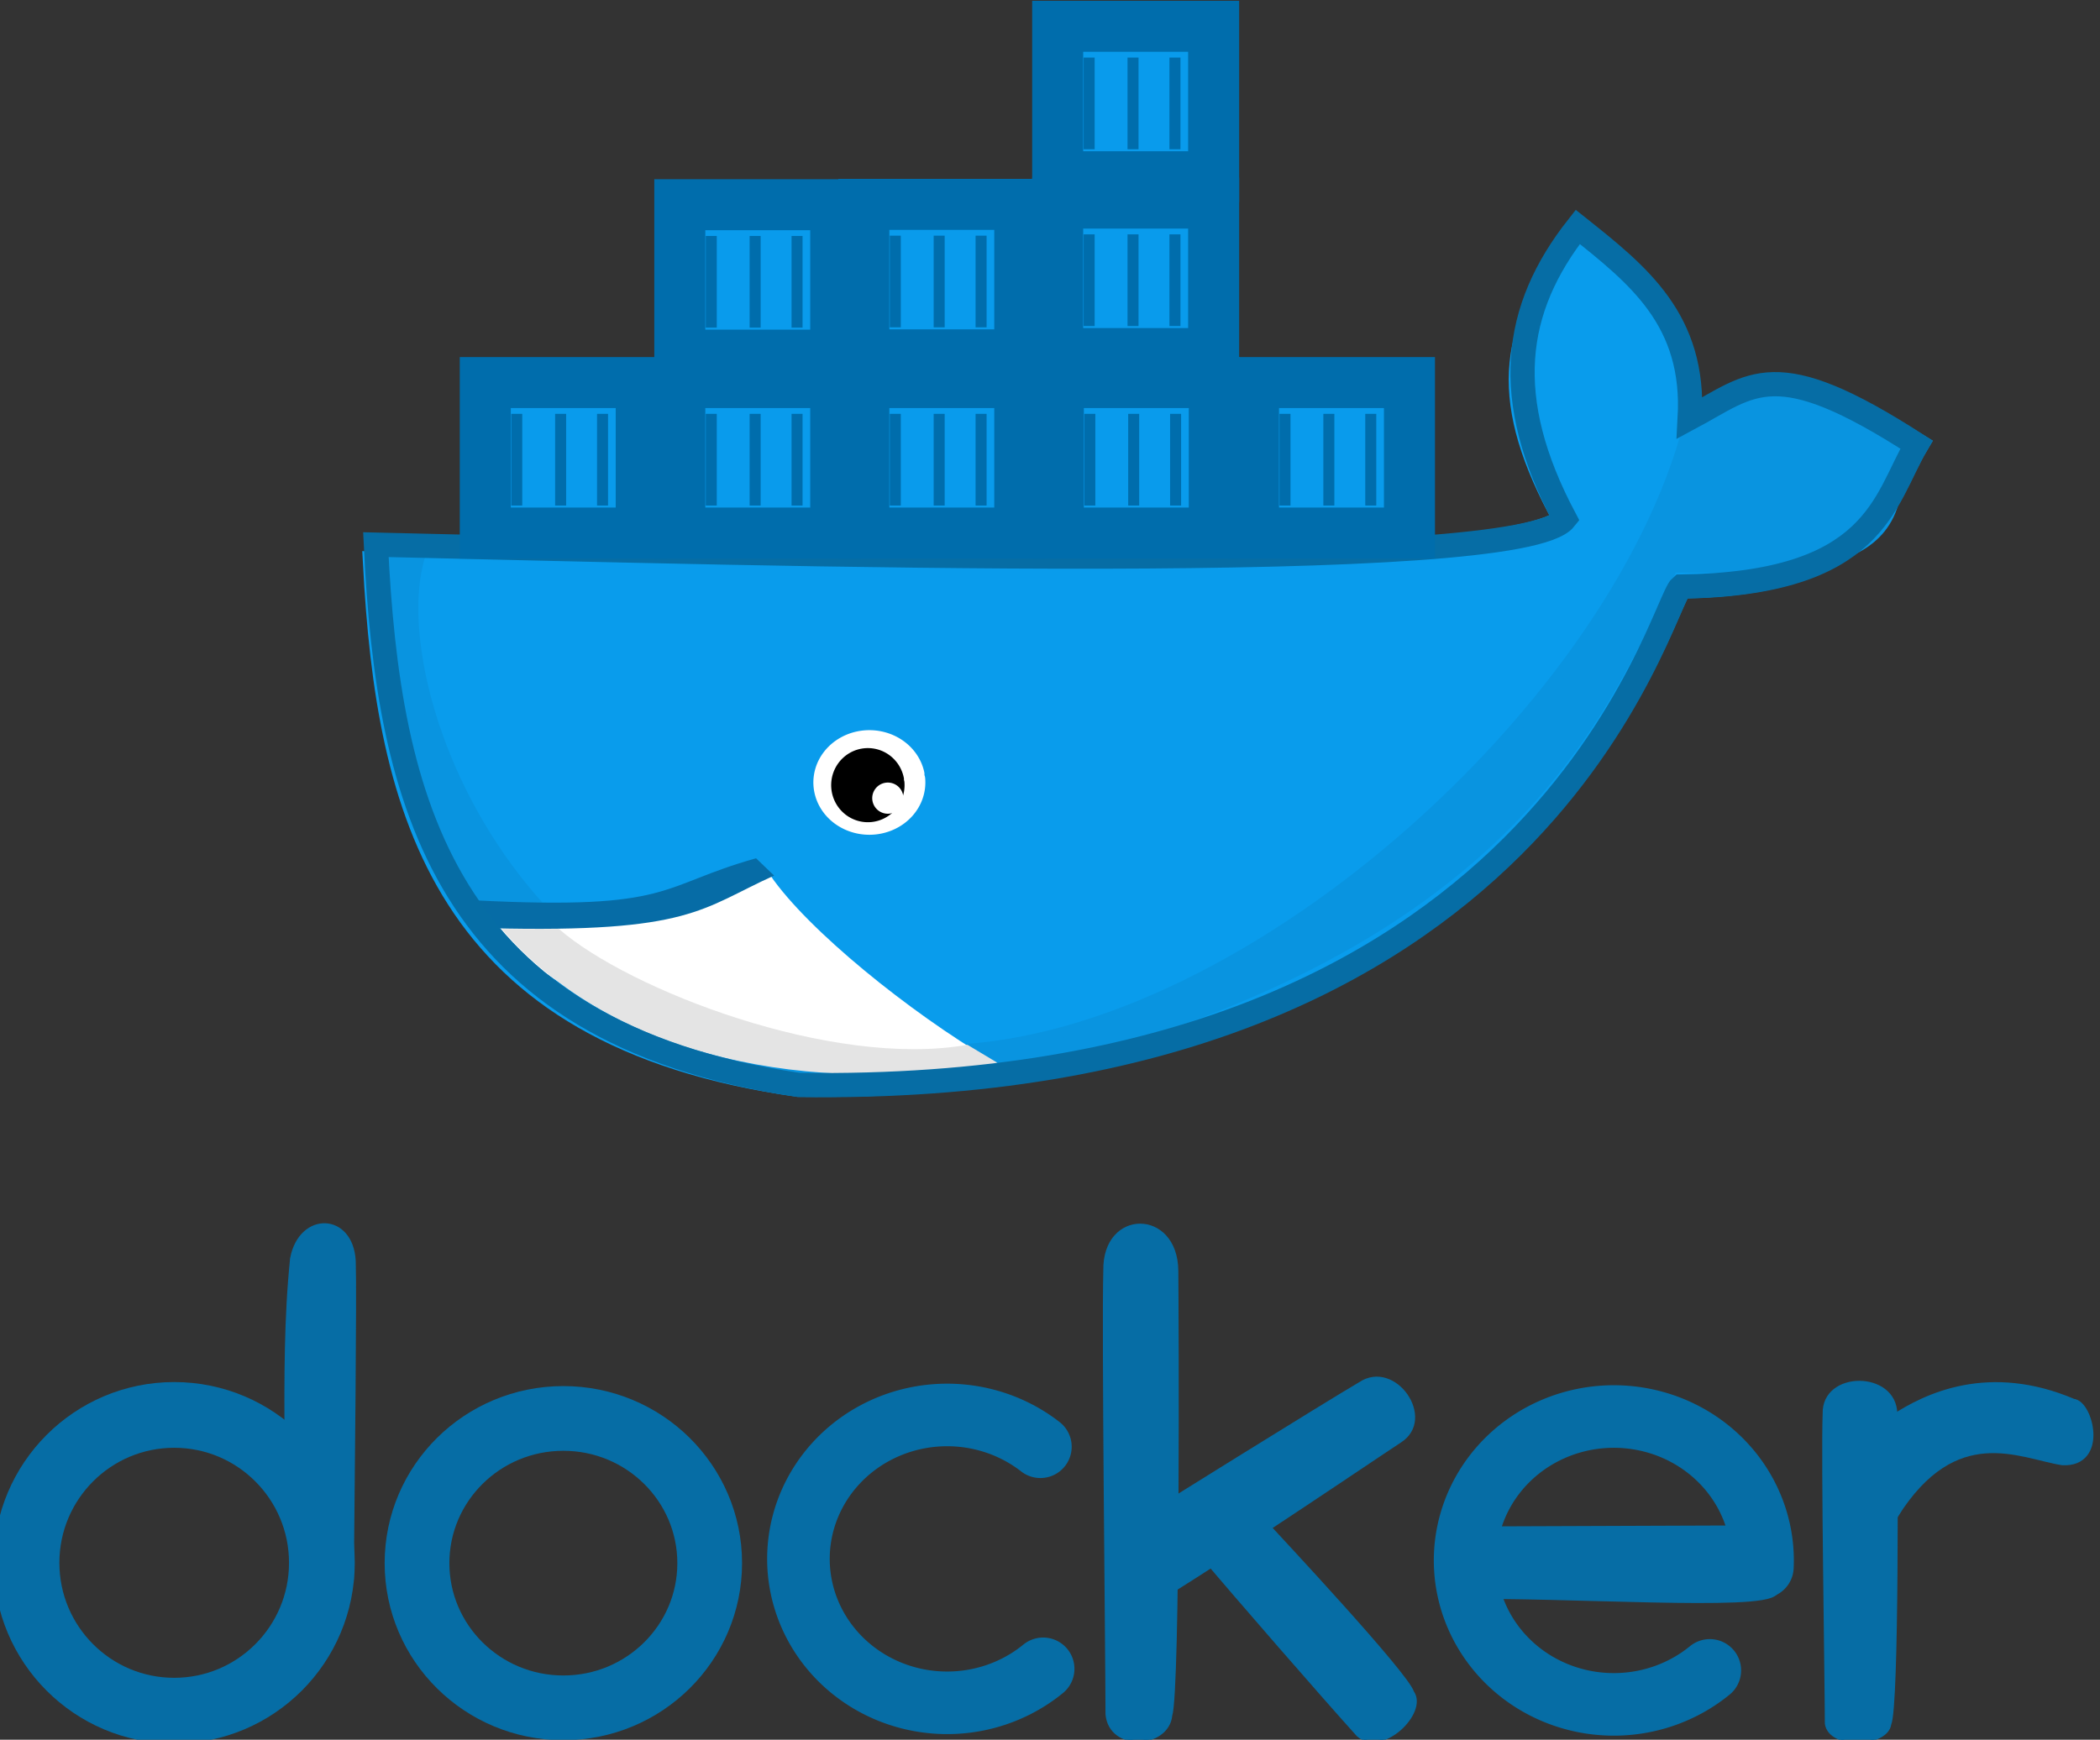 <?xml version="1.0" encoding="UTF-8" standalone="no"?>
<!-- Created with Inkscape (http://www.inkscape.org/) -->

<svg
   xmlns:dc="http://purl.org/dc/elements/1.1/"
   xmlns:cc="http://creativecommons.org/ns#"
   xmlns:rdf="http://www.w3.org/1999/02/22-rdf-syntax-ns#"
   xmlns:svg="http://www.w3.org/2000/svg"
   xmlns="http://www.w3.org/2000/svg"
   xmlns:sodipodi="http://sodipodi.sourceforge.net/DTD/sodipodi-0.dtd"
   xmlns:inkscape="http://www.inkscape.org/namespaces/inkscape"
   version="1.1"
   id="svg885"
   width="190.667"
   height="158"
   viewBox="0 0 190.667 158"
   sodipodi:docname="docker-logo.svg"
   inkscape:version="0.92.3 (2405546, 2018-03-11)">
  <rect x="0" y="0" width="190.667" height="158" fill="#333333" stroke="none"/>
  <defs
     id="defs889" />
  <sodipodi:namedview
     pagecolor="#ffffff"
     bordercolor="#666666"
     borderopacity="1"
     objecttolerance="1"
     gridtolerance="1"
     guidetolerance="1"
     inkscape:pageopacity="0"
     inkscape:pageshadow="2"
     inkscape:window-width="1236"
     inkscape:window-height="651"
     id="namedview887"
     showgrid="false"
     showborder="false"
     showguides="true"
     inkscape:guide-bbox="true"
     inkscape:zoom="2.7804383"
     inkscape:cx="76.676024"
     inkscape:cy="76.810562"
     inkscape:window-x="527"
     inkscape:window-y="88"
     inkscape:window-maximized="0"
     inkscape:current-layer="layer7" />
  <g
     inkscape:groupmode="layer"
     id="layer7"
     inkscape:label="Wal_2"
     style="display:inline">
    <path
       style="display:inline;fill:#099cec;fill-opacity:1;fill-rule:nonzero;stroke:#099cec;stroke-width:2.163;stroke-linecap:butt;stroke-linejoin:miter;stroke-miterlimit:4;stroke-dasharray:none;stroke-opacity:1"
       d="m 34.033,51.156 c 36.134,0.693 103.943,0.992 108.046,-4.036 -5.851,-10.587 -5.062,-17.032 0.772,-24.261 5.525,4.233 10.675,8.148 10.207,16.772 5.711,-2.99 8.023,-7.292 20.952,0.751 -2.947,4.908 -3.668,12.603 -21.385,12.89 -1.909,1.568 -12.363,46.031 -80.121,45.26 C 40.222,94.012 35.231,73.682 34.033,51.156 Z"
       id="path1763-0"
       inkscape:connector-curvature="0"
       sodipodi:nodetypes="cccccccc" />
  </g>
  <g
     inkscape:groupmode="layer"
     id="layer8"
     inkscape:label="Wal_3"
     style="display:inline">
    <path
       style="fill:#0994e0;fill-opacity:1;stroke:#0994e0;stroke-width:1px;stroke-linecap:butt;stroke-linejoin:miter;stroke-opacity:1"
       d="m 38.466,49.495 c -4.965,11.605 8.758,48.761 43.802,45.803 26.84,2.2 62.977,-28.613 70.79,-55.667 8.363,-6.746 13.875,-2.647 18.816,0.303 2.505,12.631 -9.327,11.547 -20.011,11.562 C 145.881,62.822 138.537,87.031 88.938,97.744 79.355,98.164 72.392,98.551 53.141,91.296 37.5,79.896 33.784,58.956 34.686,49.94 Z"
       id="path1846"
       inkscape:connector-curvature="0"
       sodipodi:nodetypes="ccccccccc" />
  </g>
  <g
     inkscape:groupmode="layer"
     id="layer3"
     inkscape:label="Maul"
     style="display:inline">
    <path
       style="opacity:1;fill:#ffffff;fill-opacity:1;stroke:#ffffff;stroke-width:1px;stroke-linecap:butt;stroke-linejoin:miter;stroke-opacity:1"
       d="M 45.149,84.368 C 63.092,84.526 66.053,81.095 69.533,79.792 72.984,84.83 82.308,92.345 89.751,96.731 73.958,98.382 57.273,95.035 45.149,84.368 Z"
       id="path907"
       inkscape:connector-curvature="0"
       sodipodi:nodetypes="cccc" />
    <path
       style="fill:#e4e4e4;fill-opacity:1;stroke:none;stroke-width:0.2;stroke-linecap:butt;stroke-linejoin:miter;stroke-miterlimit:4;stroke-dasharray:none;stroke-opacity:1"
       d="m 45.559,84.368 h 5.191 c 6.372,5.55 24.867,12.687 37.089,10.519 l 2.732,1.639 C 73.853,99.528 55.679,96.226 45.559,84.368 Z"
       id="path913"
       inkscape:connector-curvature="0"
       sodipodi:nodetypes="ccccc" />
    <path
       style="fill:#066ca6;fill-opacity:1;stroke:none;stroke-width:1px;stroke-linecap:round;stroke-linejoin:round;stroke-opacity:1;paint-order:stroke markers fill"
       d="m 43.236,81.773 c 17.974,0.909 16.509,-1.33 25.409,-3.825 l 1.639,1.571 c -6.593,2.974 -7.518,5.227 -25.751,4.781 z"
       id="path923"
       inkscape:connector-curvature="0"
       sodipodi:nodetypes="ccccc" />
  </g>
  <g
     inkscape:groupmode="layer"
     id="layer9"
     inkscape:label="Auge"
     style="display:inline">
    <g
       id="g1907">
      <path
         sodipodi:open="true"
         d="m 82.989,70.76 a 4.07,3.736 0 0 1 -3.604,4.016 4.07,3.736 0 0 1 -4.481,-3.187 4.07,3.736 0 0 1 3.335,-4.208 4.07,3.736 0 0 1 4.682,2.934"
         sodipodi:end="6.0818287"
         sodipodi:start="6.2018984"
         sodipodi:ry="3.7361279"
         sodipodi:rx="4.0699658"
         sodipodi:cy="71.063225"
         sodipodi:cx="78.932671"
         sodipodi:type="arc"
         id="path1849"
         style="opacity:1;fill:#ffffff;fill-opacity:1;fill-rule:nonzero;stroke:#ffffff;stroke-width:2.028;stroke-linecap:round;stroke-linejoin:round;stroke-miterlimit:4;stroke-dasharray:none;stroke-opacity:1" />
      <path
         sodipodi:open="true"
         d="m 81.428,71.09 a 2.64,2.675 0 0 1 -2.338,2.876 2.64,2.675 0 0 1 -2.907,-2.282 2.64,2.675 0 0 1 2.164,-3.013 2.64,2.675 0 0 1 3.037,2.101"
         sodipodi:end="6.0818287"
         sodipodi:start="6.2018984"
         sodipodi:ry="2.6754687"
         sodipodi:rx="2.6402194"
         sodipodi:cy="71.307312"
         sodipodi:cx="78.796646"
         sodipodi:type="arc"
         id="path1849-2"
         style="display:inline;opacity:1;fill:#000000;fill-opacity:1;fill-rule:nonzero;stroke:#000000;stroke-width:1.382;stroke-linecap:round;stroke-linejoin:round;stroke-miterlimit:4;stroke-dasharray:none;stroke-opacity:1" />
      <path
         sodipodi:open="true"
         d="m 81.729,72.396 a 1.123,1.123 0 0 1 -0.995,1.207 1.123,1.123 0 0 1 -1.237,-0.958 1.123,1.123 0 0 1 0.92,-1.265 1.123,1.123 0 0 1 1.292,0.882"
         sodipodi:end="6.0818287"
         sodipodi:start="6.2018984"
         sodipodi:ry="1.1229528"
         sodipodi:rx="1.1231834"
         sodipodi:cy="72.487404"
         sodipodi:cx="80.609695"
         sodipodi:type="arc"
         id="path1849-9"
         style="display:inline;opacity:1;fill:#ffffff;fill-opacity:1;fill-rule:nonzero;stroke:#ffffff;stroke-width:0.584;stroke-linecap:round;stroke-linejoin:round;stroke-miterlimit:4;stroke-dasharray:none;stroke-opacity:1" />
    </g>
  </g>
  <g
     inkscape:groupmode="layer"
     id="layer6"
     inkscape:label="Wal_1"
     style="display:inline">
    <path
       style="fill:none;stroke:#066da5;stroke-width:2.2;stroke-linecap:butt;stroke-linejoin:miter;stroke-miterlimit:4;stroke-dasharray:none;stroke-opacity:1"
       d="m 34.128,49.464 c 36.199,0.84 103.822,2.836 107.951,-2.344 -5.825,-10.956 -4.699,-19.064 1.172,-26.512 5.52,4.392 10.666,8.453 10.167,17.36 5.733,-3.069 7.667,-5.938 20.593,2.414 -2.97,5.059 -3.634,12.655 -21.385,12.89 -1.918,1.613 -12.238,46.289 -80.121,45.26 C 40.178,93.752 35.249,72.736 34.128,49.464 Z"
       id="path1763"
       inkscape:connector-curvature="0"
       sodipodi:nodetypes="cccccccc" />
  </g>
  <g
     inkscape:groupmode="layer"
     id="layer2"
     inkscape:label="docker"
     style="display:inline">
    <g
       transform="translate(0.343,0.121)"
       style="display:inline"
       id="g1727">
      <g
         id="g1758">
        <ellipse
           ry="13.141"
           rx="13.287"
           cy="141.841"
           cx="50.806"
           id="path1455-8-9"
           style="display:inline;opacity:1;fill:none;fill-opacity:1;fill-rule:evenodd;stroke:#066da5;stroke-width:5.877;stroke-linejoin:round;stroke-miterlimit:4;stroke-dasharray:none;stroke-opacity:1" />
        <ellipse
           ry="13.43"
           rx="13.409"
           cy="141.81"
           cx="15.473"
           id="path1455-8-9-0"
           style="display:inline;opacity:1;fill:none;fill-opacity:1;fill-rule:evenodd;stroke:#066da5;stroke-width:5.969;stroke-linejoin:round;stroke-miterlimit:4;stroke-dasharray:none;stroke-opacity:1" />
        <path
           sodipodi:nodetypes="ccccc"
           inkscape:connector-curvature="0"
           id="path1519"
           d="m 26.096,114.159 c 0.803,-4.219 5.541,-4.094 5.761,0.255 0.103,3.086 -0.087,18.794 -0.177,28.942 l -6.098,-12.677 c -0.009,-5.8 -0.046,-11.078 0.515,-16.52 z"
           style="display:inline;fill:#066da5;fill-opacity:1;stroke:#066da5;stroke-width:0.2;stroke-linecap:butt;stroke-linejoin:miter;stroke-miterlimit:4;stroke-dasharray:none;stroke-opacity:1" />
        <path
           sodipodi:open="true"
           d="m 94.368,151.44 a 13.503,13.072 0 0 1 -18.451,-0.928 13.503,13.072 0 0 1 -0.222,-17.885 13.503,13.072 0 0 1 18.423,-1.356"
           sodipodi:end="5.3899799"
           sodipodi:start="0.86922554"
           sodipodi:ry="13.071558"
           sodipodi:rx="13.502569"
           sodipodi:cy="141.45604"
           sodipodi:cx="85.653267"
           sodipodi:type="arc"
           id="path1455-8-9-5"
           style="display:inline;opacity:1;fill:none;fill-opacity:1;fill-rule:evenodd;stroke:#066da5;stroke-width:5.682;stroke-linecap:round;stroke-linejoin:round;stroke-miterlimit:4;stroke-dasharray:none;stroke-opacity:1" />
        <g
           id="g1643"
           style="display:inline">
          <path
             style="display:inline;fill:#066da5;fill-opacity:1;stroke:#066da5;stroke-width:1.003px;stroke-linecap:butt;stroke-linejoin:miter;stroke-opacity:1"
             d="m 134.826,139.005 22.319,-0.084 3.533,5.356 c -0.882,1.437 -19.142,0.139 -28.631,0.335 z"
             id="path1613"
             inkscape:connector-curvature="0"
             sodipodi:nodetypes="ccccc" />
          <path
             style="display:inline;opacity:1;fill:none;fill-opacity:1;fill-rule:evenodd;stroke:#066da5;stroke-width:5.682;stroke-linecap:round;stroke-linejoin:round;stroke-miterlimit:4;stroke-dasharray:none;stroke-opacity:1"
             id="path1455-8-9-5-1"
             sodipodi:type="arc"
             sodipodi:cx="146.18236"
             sodipodi:cy="141.59758"
             sodipodi:rx="13.502569"
             sodipodi:ry="13.071558"
             sodipodi:start="0.86922554"
             sodipodi:end="0.045083613"
             d="m 154.897,151.582 a 13.503,13.072 0 0 1 -17.027,0.316 13.503,13.072 0 0 1 -3.803,-16.071 13.503,13.072 0 0 1 15.471,-6.892 13.503,13.072 0 0 1 10.134,13.251"
             sodipodi:open="true" />
        </g>
        <g
           id="g1705"
           style="display:inline">
          <path
             style="display:inline;fill:#066da5;fill-opacity:1;stroke:#066da5;stroke-width:0.2;stroke-linecap:butt;stroke-linejoin:miter;stroke-miterlimit:4;stroke-dasharray:none;stroke-opacity:1"
             d="m 99.932,115.285 c -0.114,-5.567 6.559,-5.567 6.61,0 0.035,3.493 0.192,38.094 -0.551,40.394 -0.29,2.915 -5.554,3.251 -5.861,-0.106 -0.009,-5.8 -0.352,-34.879 -0.198,-40.287 z"
             id="path1519-4-4"
             inkscape:connector-curvature="0"
             sodipodi:nodetypes="ccccc" />
          <path
             style="display:inline;fill:#066da5;fill-opacity:1;stroke:#066da5;stroke-width:0.15;stroke-linecap:butt;stroke-linejoin:miter;stroke-miterlimit:4;stroke-dasharray:none;stroke-opacity:1"
             d="m 123.096,125.476 c 3.221,-2.147 6.964,3.242 3.732,5.336 -2.028,1.317 -22.736,15.367 -24.212,15.586 -1.751,0.828 -3.505,-5.756 -1.607,-7.252 3.376,-2.144 18.909,-11.807 22.087,-13.67 z"
             id="path1519-4-8-1"
             inkscape:connector-curvature="0"
             sodipodi:nodetypes="ccccc" />
          <path
             style="display:inline;fill:#066da5;fill-opacity:1;stroke:#066da5;stroke-width:0.181;stroke-linecap:butt;stroke-linejoin:miter;stroke-miterlimit:4;stroke-dasharray:none;stroke-opacity:1"
             d="m 108.91,141.404 c -3.212,-3.405 2.061,-7.231 5.211,-3.802 1.98,2.15 13.283,14.232 13.827,15.933 1.335,1.913 -2.857,5.924 -5.03,3.959 -3.238,-3.589 -11.149,-12.684 -14.008,-16.09 z"
             id="path1519-4-8-3-9"
             inkscape:connector-curvature="0"
             sodipodi:nodetypes="ccccc" />
        </g>
        <g
           id="g1731">
          <path
             sodipodi:nodetypes="ccccc"
             inkscape:connector-curvature="0"
             id="path1519-4-4-0"
             d="m 165.227,128.281 c -0.114,-3.886 6.559,-3.886 6.61,0 0.035,2.439 0.192,26.595 -0.551,28.201 -0.29,2.035 -5.554,2.27 -5.861,-0.074 -0.009,-4.05 -0.352,-24.351 -0.198,-28.126 z"
             style="display:inline;fill:#066da5;fill-opacity:1;stroke:#066da5;stroke-width:0.167;stroke-linecap:butt;stroke-linejoin:miter;stroke-miterlimit:4;stroke-dasharray:none;stroke-opacity:1" />
          <path
             sodipodi:nodetypes="ccccc"
             inkscape:connector-curvature="0"
             id="path1723"
             d="m 171.6,128.879 c 3.073,-2.039 8.679,-4.693 16.238,-1.469 1.291,0.041 2.704,5.226 -0.909,5.04 -3.781,-0.595 -9.844,-3.91 -15.402,4.938 z"
             style="fill:#066da5;fill-opacity:1;stroke:#066da5;stroke-width:1px;stroke-linecap:round;stroke-linejoin:miter;stroke-opacity:1" />
        </g>
      </g>
    </g>
  </g>
  <g
     inkscape:groupmode="layer"
     id="layer4"
     inkscape:label="Container">
    <g
       id="g1310">
      <g
         id="g984-4-7-1"
         transform="translate(52.031)"
         style="display:inline">
        <rect
           style="opacity:1;fill:#099bec;fill-opacity:1;fill-rule:nonzero;stroke:#006dac;stroke-width:4.632;stroke-linecap:round;stroke-linejoin:miter;stroke-miterlimit:27.2;stroke-dasharray:none;stroke-opacity:1;paint-order:stroke markers fill"
           id="rect930-9-1-7"
           width="14.159"
           height="13.665"
           x="44.06"
           y="34.746"
           rx="0"
           ry="0" />
        <g
           id="g977-5-7-7"
           transform="translate(-17.958)">
          <path
             inkscape:connector-curvature="0"
             id="path940-0-2-1"
             d="m 64.875,37.586 v 8.325"
             style="fill:#006dac;fill-opacity:1;stroke:#006dac;stroke-width:1px;stroke-linecap:butt;stroke-linejoin:miter;stroke-opacity:1" />
          <path
             inkscape:connector-curvature="0"
             id="path940-6-4-7-1"
             d="m 68.859,37.586 v 8.325"
             style="fill:#006dac;fill-opacity:1;stroke:#006dac;stroke-width:1px;stroke-linecap:butt;stroke-linejoin:miter;stroke-opacity:1" />
          <path
             inkscape:connector-curvature="0"
             id="path940-6-6-8-2-5"
             d="m 72.665,37.586 v 8.325"
             style="fill:#006dac;fill-opacity:1;stroke:#006dac;stroke-width:1px;stroke-linecap:butt;stroke-linejoin:miter;stroke-opacity:1" />
        </g>
      </g>
      <g
         id="g984-4-7-9"
         transform="translate(69.751)"
         style="display:inline">
        <rect
           style="opacity:1;fill:#099bec;fill-opacity:1;fill-rule:nonzero;stroke:#006dac;stroke-width:4.632;stroke-linecap:round;stroke-linejoin:miter;stroke-miterlimit:27.2;stroke-dasharray:none;stroke-opacity:1;paint-order:stroke markers fill"
           id="rect930-9-1-77"
           width="14.159"
           height="13.665"
           x="44.06"
           y="34.746"
           rx="0"
           ry="0" />
        <g
           id="g977-5-7-6"
           transform="translate(-17.958)">
          <path
             inkscape:connector-curvature="0"
             id="path940-0-2-7"
             d="m 64.875,37.586 v 8.325"
             style="fill:#006dac;fill-opacity:1;stroke:#006dac;stroke-width:1px;stroke-linecap:butt;stroke-linejoin:miter;stroke-opacity:1" />
          <path
             inkscape:connector-curvature="0"
             id="path940-6-4-7-3"
             d="m 68.859,37.586 v 8.325"
             style="fill:#006dac;fill-opacity:1;stroke:#006dac;stroke-width:1px;stroke-linecap:butt;stroke-linejoin:miter;stroke-opacity:1" />
          <path
             inkscape:connector-curvature="0"
             id="path940-6-6-8-2-6"
             d="m 72.665,37.586 v 8.325"
             style="fill:#006dac;fill-opacity:1;stroke:#006dac;stroke-width:1px;stroke-linecap:butt;stroke-linejoin:miter;stroke-opacity:1" />
        </g>
      </g>
      <g
         id="g984-4-7-56"
         transform="translate(51.971,-16.302)"
         style="display:inline">
        <rect
           style="opacity:1;fill:#099bec;fill-opacity:1;fill-rule:nonzero;stroke:#006dac;stroke-width:4.632;stroke-linecap:round;stroke-linejoin:miter;stroke-miterlimit:27.2;stroke-dasharray:none;stroke-opacity:1;paint-order:stroke markers fill"
           id="rect930-9-1-3"
           width="14.159"
           height="13.665"
           x="44.06"
           y="34.746"
           rx="0"
           ry="0" />
        <g
           id="g977-5-7-9"
           transform="translate(-17.958)">
          <path
             inkscape:connector-curvature="0"
             id="path940-0-2-4"
             d="m 64.875,37.586 v 8.325"
             style="fill:#006dac;fill-opacity:1;stroke:#006dac;stroke-width:1px;stroke-linecap:butt;stroke-linejoin:miter;stroke-opacity:1" />
          <path
             inkscape:connector-curvature="0"
             id="path940-6-4-7-8"
             d="m 68.859,37.586 v 8.325"
             style="fill:#006dac;fill-opacity:1;stroke:#006dac;stroke-width:1px;stroke-linecap:butt;stroke-linejoin:miter;stroke-opacity:1" />
          <path
             inkscape:connector-curvature="0"
             id="path940-6-6-8-2-12"
             d="m 72.665,37.586 v 8.325"
             style="fill:#006dac;fill-opacity:1;stroke:#006dac;stroke-width:1px;stroke-linecap:butt;stroke-linejoin:miter;stroke-opacity:1" />
        </g>
      </g>
      <g
         id="g984-4-7-93"
         transform="translate(51.971,-32.357)"
         style="display:inline">
        <rect
           style="opacity:1;fill:#099bec;fill-opacity:1;fill-rule:nonzero;stroke:#006dac;stroke-width:4.632;stroke-linecap:round;stroke-linejoin:miter;stroke-miterlimit:27.2;stroke-dasharray:none;stroke-opacity:1;paint-order:stroke markers fill"
           id="rect930-9-1-90"
           width="14.159"
           height="13.665"
           x="44.06"
           y="34.746"
           rx="0"
           ry="0" />
        <g
           id="g977-5-7-8"
           transform="translate(-17.958)">
          <path
             inkscape:connector-curvature="0"
             id="path940-0-2-8"
             d="m 64.875,37.586 v 8.325"
             style="fill:#006dac;fill-opacity:1;stroke:#006dac;stroke-width:1px;stroke-linecap:butt;stroke-linejoin:miter;stroke-opacity:1" />
          <path
             inkscape:connector-curvature="0"
             id="path940-6-4-7-5"
             d="m 68.859,37.586 v 8.325"
             style="fill:#006dac;fill-opacity:1;stroke:#006dac;stroke-width:1px;stroke-linecap:butt;stroke-linejoin:miter;stroke-opacity:1" />
          <path
             inkscape:connector-curvature="0"
             id="path940-6-6-8-2-0"
             d="m 72.665,37.586 v 8.325"
             style="fill:#006dac;fill-opacity:1;stroke:#006dac;stroke-width:1px;stroke-linecap:butt;stroke-linejoin:miter;stroke-opacity:1" />
        </g>
      </g>
      <g
         id="g984">
        <rect
           style="opacity:1;fill:#099bec;fill-opacity:1;fill-rule:nonzero;stroke:#006dac;stroke-width:4.632;stroke-linecap:round;stroke-linejoin:miter;stroke-miterlimit:27.2;stroke-dasharray:none;stroke-opacity:1;paint-order:stroke markers fill"
           id="rect930"
           width="14.159"
           height="13.665"
           x="44.06"
           y="34.746"
           rx="0"
           ry="0" />
        <g
           id="g977"
           transform="translate(-17.958)">
          <path
             inkscape:connector-curvature="0"
             id="path940"
             d="m 64.875,37.586 v 8.325"
             style="fill:#006dac;fill-opacity:1;stroke:#006dac;stroke-width:1px;stroke-linecap:butt;stroke-linejoin:miter;stroke-opacity:1" />
          <path
             inkscape:connector-curvature="0"
             id="path940-6"
             d="m 68.859,37.586 v 8.325"
             style="fill:#006dac;fill-opacity:1;stroke:#006dac;stroke-width:1px;stroke-linecap:butt;stroke-linejoin:miter;stroke-opacity:1" />
          <path
             inkscape:connector-curvature="0"
             id="path940-6-6"
             d="m 72.665,37.586 v 8.325"
             style="fill:#006dac;fill-opacity:1;stroke:#006dac;stroke-width:1px;stroke-linecap:butt;stroke-linejoin:miter;stroke-opacity:1" />
        </g>
      </g>
      <g
         id="g984-4"
         transform="translate(17.661)">
        <rect
           style="opacity:1;fill:#099bec;fill-opacity:1;fill-rule:nonzero;stroke:#006dac;stroke-width:4.632;stroke-linecap:round;stroke-linejoin:miter;stroke-miterlimit:27.2;stroke-dasharray:none;stroke-opacity:1;paint-order:stroke markers fill"
           id="rect930-9"
           width="14.159"
           height="13.665"
           x="44.06"
           y="34.746"
           rx="0"
           ry="0" />
        <g
           id="g977-5"
           transform="translate(-17.958)">
          <path
             inkscape:connector-curvature="0"
             id="path940-0"
             d="m 64.875,37.586 v 8.325"
             style="fill:#006dac;fill-opacity:1;stroke:#006dac;stroke-width:1px;stroke-linecap:butt;stroke-linejoin:miter;stroke-opacity:1" />
          <path
             inkscape:connector-curvature="0"
             id="path940-6-4"
             d="m 68.859,37.586 v 8.325"
             style="fill:#006dac;fill-opacity:1;stroke:#006dac;stroke-width:1px;stroke-linecap:butt;stroke-linejoin:miter;stroke-opacity:1" />
          <path
             inkscape:connector-curvature="0"
             id="path940-6-6-8"
             d="m 72.665,37.586 v 8.325"
             style="fill:#006dac;fill-opacity:1;stroke:#006dac;stroke-width:1px;stroke-linecap:butt;stroke-linejoin:miter;stroke-opacity:1" />
        </g>
      </g>
      <g
         id="g984-4-7"
         transform="translate(17.661,-16.156)">
        <rect
           style="opacity:1;fill:#099bec;fill-opacity:1;fill-rule:nonzero;stroke:#006dac;stroke-width:4.632;stroke-linecap:round;stroke-linejoin:miter;stroke-miterlimit:27.2;stroke-dasharray:none;stroke-opacity:1;paint-order:stroke markers fill"
           id="rect930-9-1"
           width="14.159"
           height="13.665"
           x="44.06"
           y="34.746"
           rx="0"
           ry="0" />
        <g
           id="g977-5-7"
           transform="translate(-17.958)">
          <path
             inkscape:connector-curvature="0"
             id="path940-0-2"
             d="m 64.875,37.586 v 8.325"
             style="fill:#006dac;fill-opacity:1;stroke:#006dac;stroke-width:1px;stroke-linecap:butt;stroke-linejoin:miter;stroke-opacity:1" />
          <path
             inkscape:connector-curvature="0"
             id="path940-6-4-7"
             d="m 68.859,37.586 v 8.325"
             style="fill:#006dac;fill-opacity:1;stroke:#006dac;stroke-width:1px;stroke-linecap:butt;stroke-linejoin:miter;stroke-opacity:1" />
          <path
             inkscape:connector-curvature="0"
             id="path940-6-6-8-2"
             d="m 72.665,37.586 v 8.325"
             style="fill:#006dac;fill-opacity:1;stroke:#006dac;stroke-width:1px;stroke-linecap:butt;stroke-linejoin:miter;stroke-opacity:1" />
        </g>
      </g>
      <g
         id="g984-4-7-2"
         transform="translate(34.37,-16.183)">
        <rect
           style="opacity:1;fill:#099bec;fill-opacity:1;fill-rule:nonzero;stroke:#006dac;stroke-width:4.632;stroke-linecap:round;stroke-linejoin:miter;stroke-miterlimit:27.2;stroke-dasharray:none;stroke-opacity:1;paint-order:stroke markers fill"
           id="rect930-9-1-6"
           width="14.159"
           height="13.665"
           x="44.06"
           y="34.746"
           rx="0"
           ry="0" />
        <g
           id="g977-5-7-1"
           transform="translate(-17.958)">
          <path
             inkscape:connector-curvature="0"
             id="path940-0-2-0"
             d="m 64.875,37.586 v 8.325"
             style="fill:#006dac;fill-opacity:1;stroke:#006dac;stroke-width:1px;stroke-linecap:butt;stroke-linejoin:miter;stroke-opacity:1" />
          <path
             inkscape:connector-curvature="0"
             id="path940-6-4-7-6"
             d="m 68.859,37.586 v 8.325"
             style="fill:#006dac;fill-opacity:1;stroke:#006dac;stroke-width:1px;stroke-linecap:butt;stroke-linejoin:miter;stroke-opacity:1" />
          <path
             inkscape:connector-curvature="0"
             id="path940-6-6-8-2-1"
             d="m 72.665,37.586 v 8.325"
             style="fill:#006dac;fill-opacity:1;stroke:#006dac;stroke-width:1px;stroke-linecap:butt;stroke-linejoin:miter;stroke-opacity:1" />
        </g>
      </g>
      <g
         id="g984-4-7-5"
         transform="translate(34.37)">
        <rect
           style="opacity:1;fill:#099bec;fill-opacity:1;fill-rule:nonzero;stroke:#006dac;stroke-width:4.632;stroke-linecap:round;stroke-linejoin:miter;stroke-miterlimit:27.2;stroke-dasharray:none;stroke-opacity:1;paint-order:stroke markers fill"
           id="rect930-9-1-9"
           width="14.159"
           height="13.665"
           x="44.06"
           y="34.746"
           rx="0"
           ry="0" />
        <g
           id="g977-5-7-4"
           transform="translate(-17.958)">
          <path
             inkscape:connector-curvature="0"
             id="path940-0-2-9"
             d="m 64.875,37.586 v 8.325"
             style="fill:#006dac;fill-opacity:1;stroke:#006dac;stroke-width:1px;stroke-linecap:butt;stroke-linejoin:miter;stroke-opacity:1" />
          <path
             inkscape:connector-curvature="0"
             id="path940-6-4-7-0"
             d="m 68.859,37.586 v 8.325"
             style="fill:#006dac;fill-opacity:1;stroke:#006dac;stroke-width:1px;stroke-linecap:butt;stroke-linejoin:miter;stroke-opacity:1" />
          <path
             inkscape:connector-curvature="0"
             id="path940-6-6-8-2-9"
             d="m 72.665,37.586 v 8.325"
             style="fill:#006dac;fill-opacity:1;stroke:#006dac;stroke-width:1px;stroke-linecap:butt;stroke-linejoin:miter;stroke-opacity:1" />
        </g>
      </g>
    </g>
  </g>
</svg>
